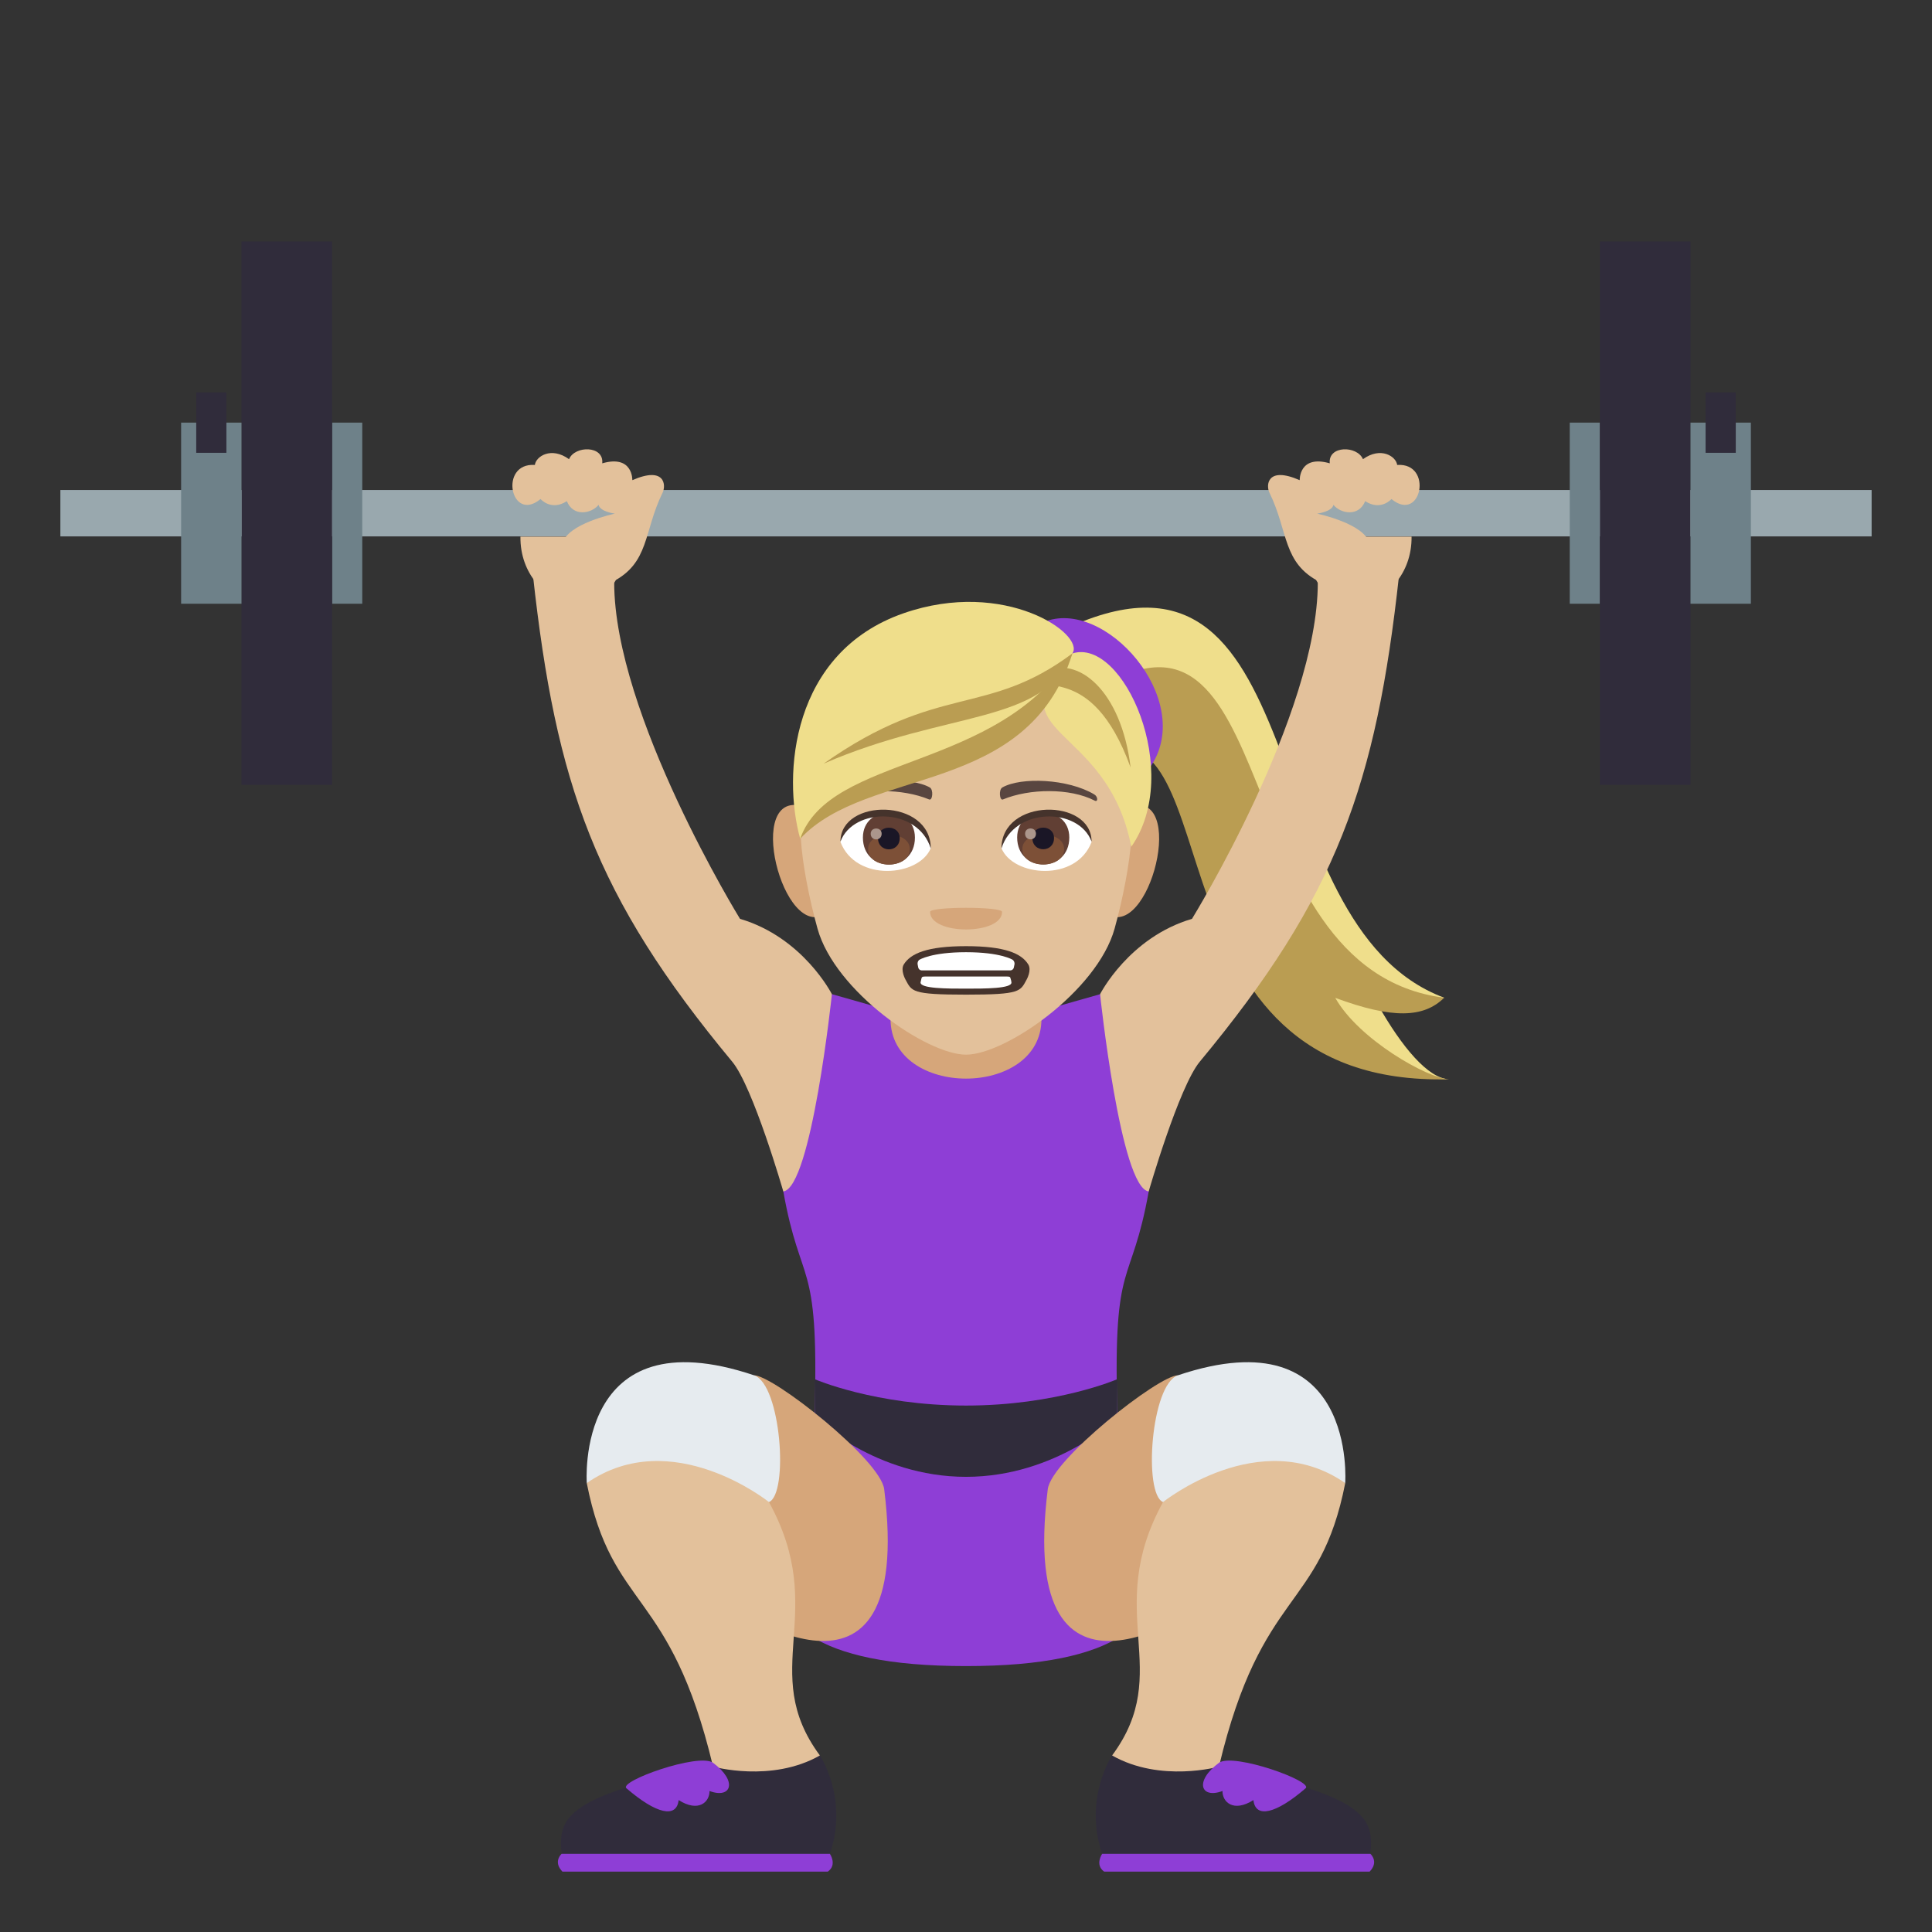 <?xml version="1.0" encoding="utf-8"?>
<!-- Generator: Adobe Illustrator 15.0.0, SVG Export Plug-In . SVG Version: 6.00 Build 0)  -->
<!DOCTYPE svg PUBLIC "-//W3C//DTD SVG 1.1//EN" "http://www.w3.org/Graphics/SVG/1.1/DTD/svg11.dtd">
<svg version="1.1" id="Layer_1" xmlns:x="http://ns.adobe.com/Extensibility/1.0/" xmlns:i="http://ns.adobe.com/AdobeIllustrator/10.0/" xmlns:graph="http://ns.adobe.com/Graphs/1.0/"
	 xmlns="http://www.w3.org/2000/svg" xmlns:xlink="http://www.w3.org/1999/xlink" xmlns:a="http://ns.adobe.com/AdobeSVGViewerExtensions/3.0/"
	 x="0px" y="0px" width="64px" height="64px" viewBox="0 0 64 64" enable-background="new 0 0 64 64" xml:space="preserve">
<rect x="0" y="0" width="64" height="64" fill="#333333" stroke="none"/>
<rect x="2" y="16.232" fill="#99A8AE" width="60" height="1.537"/>
<path fill="#EFDE8B" d="M48,35.752c-0.691-0.025-1.568-1.076-2.352-2.465c0.672,0.125,1.4,0.08,2.193-0.236
	c-6.523-2.434-4.096-16.363-12.744-12.125l1.258,3.955C41.395,21.918,40.258,35.652,48,35.752z"/>
<path fill="#BA9D52" d="M48,35.752c-0.691-0.025-2.984-1.307-3.768-2.697c1.902,0.705,2.932,0.664,3.609-0.004
	c-7.41-0.943-5.193-14.65-11.824-9.982l0.338,1.813C40.873,23.25,37.768,36.021,48,35.752z"/>
<path fill="#8E3ED6" d="M34.559,20.613c-1.41,0.598,2.172,6.852,3.568,4.76C39.602,23.168,36.58,19.754,34.559,20.613z"/>
<path fill="#8E3ED6" d="M38.053,39.467l-1.611-6.533L32,34.195l-4.441-1.262l-1.611,6.533c0.58,3.24,1.175,2.125,1.042,7.186
	c-0.066,2.473-5.257,8.539,5.01,8.539c10.268,0,5.077-6.066,5.01-8.539C36.873,41.592,37.471,42.707,38.053,39.467z"/>
<path fill="#302C3B" d="M32,46.561c-3.002,0-5.01-0.873-5.01-0.873v1.285c0,0,2.008,1.949,5.01,1.949c2.999,0,5.01-1.949,5.01-1.949
	v-1.285C37.01,45.688,34.998,46.561,32,46.561z"/>
<rect x="52" y="14" fill="#6E8189" width="1" height="6"/>
<rect x="53" y="8" fill="#302C3B" width="3" height="18"/>
<rect x="56" y="14" fill="#6E8189" width="2" height="6"/>
<rect x="56.5" y="13" fill="#302C3B" width="1" height="2"/>
<rect x="11" y="14" fill="#6E8189" width="1" height="6"/>
<rect x="8" y="8" fill="#302C3B" width="3" height="18"/>
<rect x="6" y="14" fill="#6E8189" width="2" height="6"/>
<rect x="6.5" y="13" fill="#302C3B" width="1" height="2"/>
<path fill="#E3C19B" d="M27.558,32.934c0,0-0.953-1.881-3.044-2.496c0,0-4.168-6.766-4.168-11.146c0-0.672-2.764-0.902-2.691-0.232
	c0.76,6.916,2.051,10.631,6.6,16.109c0.693,0.834,1.693,4.299,1.693,4.299C26.882,39.346,27.558,32.934,27.558,32.934z"/>
<path fill="#E3C19B" d="M36.441,32.934c0,0,0.953-1.881,3.045-2.496c0,0,4.168-6.766,4.168-11.146c0-0.672,2.766-0.902,2.691-0.232
	c-0.76,6.916-2.051,10.631-6.6,16.109c-0.693,0.834-1.693,4.299-1.693,4.299C37.117,39.346,36.441,32.934,36.441,32.934z"/>
<path fill="#D6A67A" d="M34.5,33.754c0,2.635-5,2.635-5,0c0-0.787,0-3.025,0-3.025h5C34.5,30.729,34.5,33.045,34.5,33.754z"/>
<path fill="#D6A67A" d="M36.486,30.131c1.445,1.441,2.887-3.787,1.039-3.451C36.662,26.838,35.814,29.461,36.486,30.131z"/>
<path fill="#D6A67A" d="M27.519,30.131c0.672-0.67-0.176-3.293-1.041-3.451C24.633,26.344,26.074,31.572,27.519,30.131z"/>
<path fill="#E3C19B" d="M32.001,20.613c-3.85,0-5.705,3.133-5.472,7.166c0.046,0.811,0.273,1.98,0.552,2.982
	c0.576,2.08,3.623,4.176,4.92,4.176c1.299,0,4.342-2.096,4.922-4.176c0.277-1.002,0.504-2.172,0.551-2.982
	C37.707,23.746,35.855,20.613,32.001,20.613z"/>
<path fill="#594640" d="M36.246,26.314c-0.869-0.518-2.426-0.58-3.041-0.229c-0.129,0.07-0.092,0.445,0.018,0.398
	c0.879-0.365,2.217-0.385,3.041,0.039C36.375,26.58,36.377,26.389,36.246,26.314z"/>
<path fill="#594640" d="M27.761,26.314c0.865-0.518,2.42-0.58,3.039-0.229c0.129,0.07,0.094,0.445-0.02,0.398
	c-0.879-0.365-2.215-0.385-3.037,0.039C27.63,26.58,27.626,26.389,27.761,26.314z"/>
<path fill="#D6A67A" d="M33.195,30.207c0,0.777-2.385,0.777-2.385,0C30.81,30.027,33.195,30.027,33.195,30.207z"/>
<path fill="#FFFFFF" d="M36.16,27.891c-0.512,1.344-2.605,1.146-2.986,0.205C33.461,26.582,35.877,26.451,36.16,27.891z"/>
<path fill="#613F34" d="M33.695,27.742c0,1.191,1.727,1.191,1.727,0C35.422,26.635,33.695,26.635,33.695,27.742z"/>
<path fill="#7D5037" d="M33.867,28.123c0,0.686,1.383,0.686,1.383,0C35.25,27.49,33.867,27.49,33.867,28.123z"/>
<path fill="#1A1626" d="M34.199,27.762c0,0.494,0.717,0.494,0.717,0C34.916,27.301,34.199,27.301,34.199,27.762z"/>
<path fill="#AB968C" d="M33.957,27.617c0,0.25,0.361,0.25,0.361,0C34.318,27.385,33.957,27.385,33.957,27.617z"/>
<path fill="#45332C" d="M36.16,27.879c0-1.447-2.986-1.447-2.986,0.229C33.598,26.732,35.734,26.732,36.16,27.879z"/>
<path fill="#FFFFFF" d="M27.841,27.891c0.518,1.344,2.609,1.146,2.992,0.205C30.542,26.582,28.126,26.451,27.841,27.891z"/>
<path fill="#613F34" d="M28.585,27.746c0,1.191,1.723,1.191,1.723,0C30.308,26.637,28.585,26.637,28.585,27.746z"/>
<path fill="#7D5037" d="M28.757,28.125c0,0.686,1.381,0.686,1.381,0C30.138,27.492,28.757,27.492,28.757,28.125z"/>
<path fill="#1A1626" d="M29.085,27.764c0,0.496,0.719,0.496,0.719,0C29.804,27.303,29.085,27.303,29.085,27.764z"/>
<path fill="#AB968C" d="M28.843,27.619c0,0.25,0.363,0.25,0.363,0C29.207,27.387,28.843,27.387,28.843,27.619z"/>
<path fill="#45332C" d="M27.841,27.879c0-1.447,2.992-1.447,2.992,0.227C30.408,26.732,28.269,26.732,27.841,27.879z"/>
<path fill="#EFDE8B" d="M37.475,28.051c-0.809-4.164-4.663-3.627-1.949-6.406C37.221,21.113,39.197,25.592,37.475,28.051z"/>
<path fill="#EFDE8B" d="M35.525,21.645c-1.646,4.141-7.542,3.592-9.018,6.139c-0.592-2.125-0.297-6.174,3.425-7.469
	C33.295,19.146,35.953,21.014,35.525,21.645z"/>
<path fill="#BA9D52" d="M35.525,21.645c-0.953,2.377-4.133,1.865-8.241,3.652C31.103,22.6,32.681,23.771,35.525,21.645z"/>
<path fill="#BA9D52" d="M35.525,21.645c-1.479,4.758-6.764,3.725-9.018,6.139C27.505,24.961,33.057,25.58,35.525,21.645z"/>
<path fill="#BA9D52" d="M37.453,25.424c-1.332-3.678-3.221-2.197-2.852-3.164C35.695,21.693,37.146,22.869,37.453,25.424z"/>
<path fill="#45332C" d="M34.061,31.945c-0.225-0.361-0.771-0.602-2.059-0.602c-1.287,0-1.834,0.24-2.061,0.602
	c-0.121,0.191,0.053,0.502,0.053,0.502c0.215,0.391,0.184,0.502,2.008,0.502c1.821,0,1.793-0.111,2.008-0.502
	C34.01,32.447,34.184,32.137,34.061,31.945z"/>
<path fill="#FFFFFF" d="M33.607,31.943c0.01-0.055-0.02-0.123-0.063-0.15c0,0-0.391-0.25-1.543-0.25c-1.15,0-1.543,0.25-1.543,0.25
	c-0.045,0.027-0.072,0.096-0.061,0.15l0.02,0.104c0.01,0.055,0.059,0.098,0.111,0.098h2.946c0.051,0,0.102-0.043,0.111-0.098
	L33.607,31.943z"/>
<path fill="#FFFFFF" d="M32.001,32.75c0.631,0,1.53,0,1.504-0.209c-0.002-0.037-0.014-0.08-0.029-0.127
	c-0.012-0.053-0.025-0.066-0.135-0.066c-0.236,0-2.499,0-2.682,0c-0.107,0-0.121,0.014-0.135,0.066
	c-0.012,0.047-0.023,0.09-0.029,0.127C30.472,32.75,31.371,32.75,32.001,32.75z"/>
<path fill="#D6A67A" d="M24.039,53.092c0,0,6.302,4.613,5.251-3.76c-0.121-0.975-3.673-3.773-4.31-3.773L24.039,53.092z"/>
<path fill="#E3C19B" d="M27.16,58.152c0,0-0.539,1.453-3.539,0.369c-1.42-5.953-3.344-5.127-4.184-9.393
	c0,0,2.734-3.072,6.035,0.629C27.486,53.42,25.08,55.34,27.16,58.152z"/>
<path fill="#302C3B" d="M27.492,61.41c0.625-1.836-0.332-3.258-0.332-3.258c-1.605,0.914-3.539,0.369-3.539,0.369
	c-4.967,0.969-5.133,1.74-5.016,2.889H27.492z"/>
<path fill="#8E3ED6" d="M27.421,62c0.322-0.223,0.07-0.59,0.07-0.59h-8.886c0,0-0.297,0.26,0.027,0.59H27.421z"/>
<path fill="#E6EBEF" d="M25.473,49.758c0,0-3.217-2.584-6.035-0.629c0,0-0.41-5.572,5.543-3.57
	C25.873,45.859,26.131,49.482,25.473,49.758z"/>
<path fill="#8E3ED6" d="M23.615,58.391c-0.484-0.33-3.131,0.615-2.863,0.848c0.988,0.852,1.662,1.004,1.729,0.391
	c0.662,0.42,1.027,0.063,1.023-0.301C24.215,59.598,24.459,59.016,23.615,58.391z"/>
<path fill="#D6A67A" d="M39.961,53.092c0,0-6.303,4.613-5.252-3.76c0.121-0.975,3.674-3.773,4.311-3.773L39.961,53.092z"/>
<path fill="#E3C19B" d="M36.84,58.152c0,0,0.541,1.453,3.539,0.369c1.42-5.953,3.344-5.127,4.184-9.393c0,0-2.734-3.072-6.035,0.629
	C36.514,53.42,38.92,55.34,36.84,58.152z"/>
<path fill="#302C3B" d="M36.51,61.41c-0.625-1.836,0.33-3.258,0.33-3.258c1.607,0.914,3.539,0.369,3.539,0.369
	c4.967,0.969,5.133,1.74,5.016,2.889H36.51z"/>
<path fill="#8E3ED6" d="M36.578,62c-0.32-0.223-0.068-0.59-0.068-0.59h8.885c0,0,0.297,0.26-0.025,0.59H36.578z"/>
<path fill="#E6EBEF" d="M38.527,49.758c0,0,3.217-2.584,6.035-0.629c0,0,0.41-5.572-5.543-3.57
	C38.127,45.859,37.869,49.482,38.527,49.758z"/>
<path fill="#8E3ED6" d="M40.385,58.391c0.486-0.33,3.131,0.615,2.865,0.848c-0.988,0.852-1.662,1.004-1.729,0.391
	c-0.664,0.42-1.029,0.063-1.025-0.301C39.787,59.598,39.543,59.016,40.385,58.391z"/>
<path fill="#E3C19B" d="M17.24,17.776c-0.029,2.475,3.397,3.42,3.5,0H17.24z"/>
<path fill="#E3C19B" d="M17.906,16.531c0,0,0.352,0.408,0.872,0.07c0.212,0.533,0.817,0.412,1.051,0.123
	c0.048,0.229,0.54,0.291,0.54,0.291s-1.598,0.335-1.731,0.994c-0.295,1.443,1.176,1.504,1.633,1.274
	c1.253-0.628,1.042-1.669,1.678-2.962c0.119-0.242,0.084-0.889-1.002-0.415c0,0,0.026-0.852-0.997-0.558
	c0.062-0.597-0.91-0.592-1.1-0.137c-0.592-0.428-1.099-0.09-1.132,0.191C16.513,15.32,16.915,17.35,17.906,16.531z"/>
<path fill="#E3C19B" d="M46.76,17.776c0.029,2.475-3.396,3.42-3.5,0H46.76z"/>
<path fill="#E3C19B" d="M46.094,16.531c0,0-0.352,0.408-0.871,0.07c-0.213,0.533-0.818,0.412-1.051,0.123
	c-0.049,0.229-0.541,0.291-0.541,0.291s1.598,0.335,1.732,0.994c0.295,1.443-1.176,1.504-1.633,1.274
	c-1.254-0.628-1.043-1.669-1.678-2.962c-0.119-0.242-0.084-0.889,1.002-0.415c0,0-0.027-0.852,0.996-0.558
	c-0.061-0.597,0.91-0.592,1.1-0.137c0.592-0.428,1.1-0.09,1.133,0.191C47.488,15.32,47.086,17.35,46.094,16.531z"/>
</svg>
